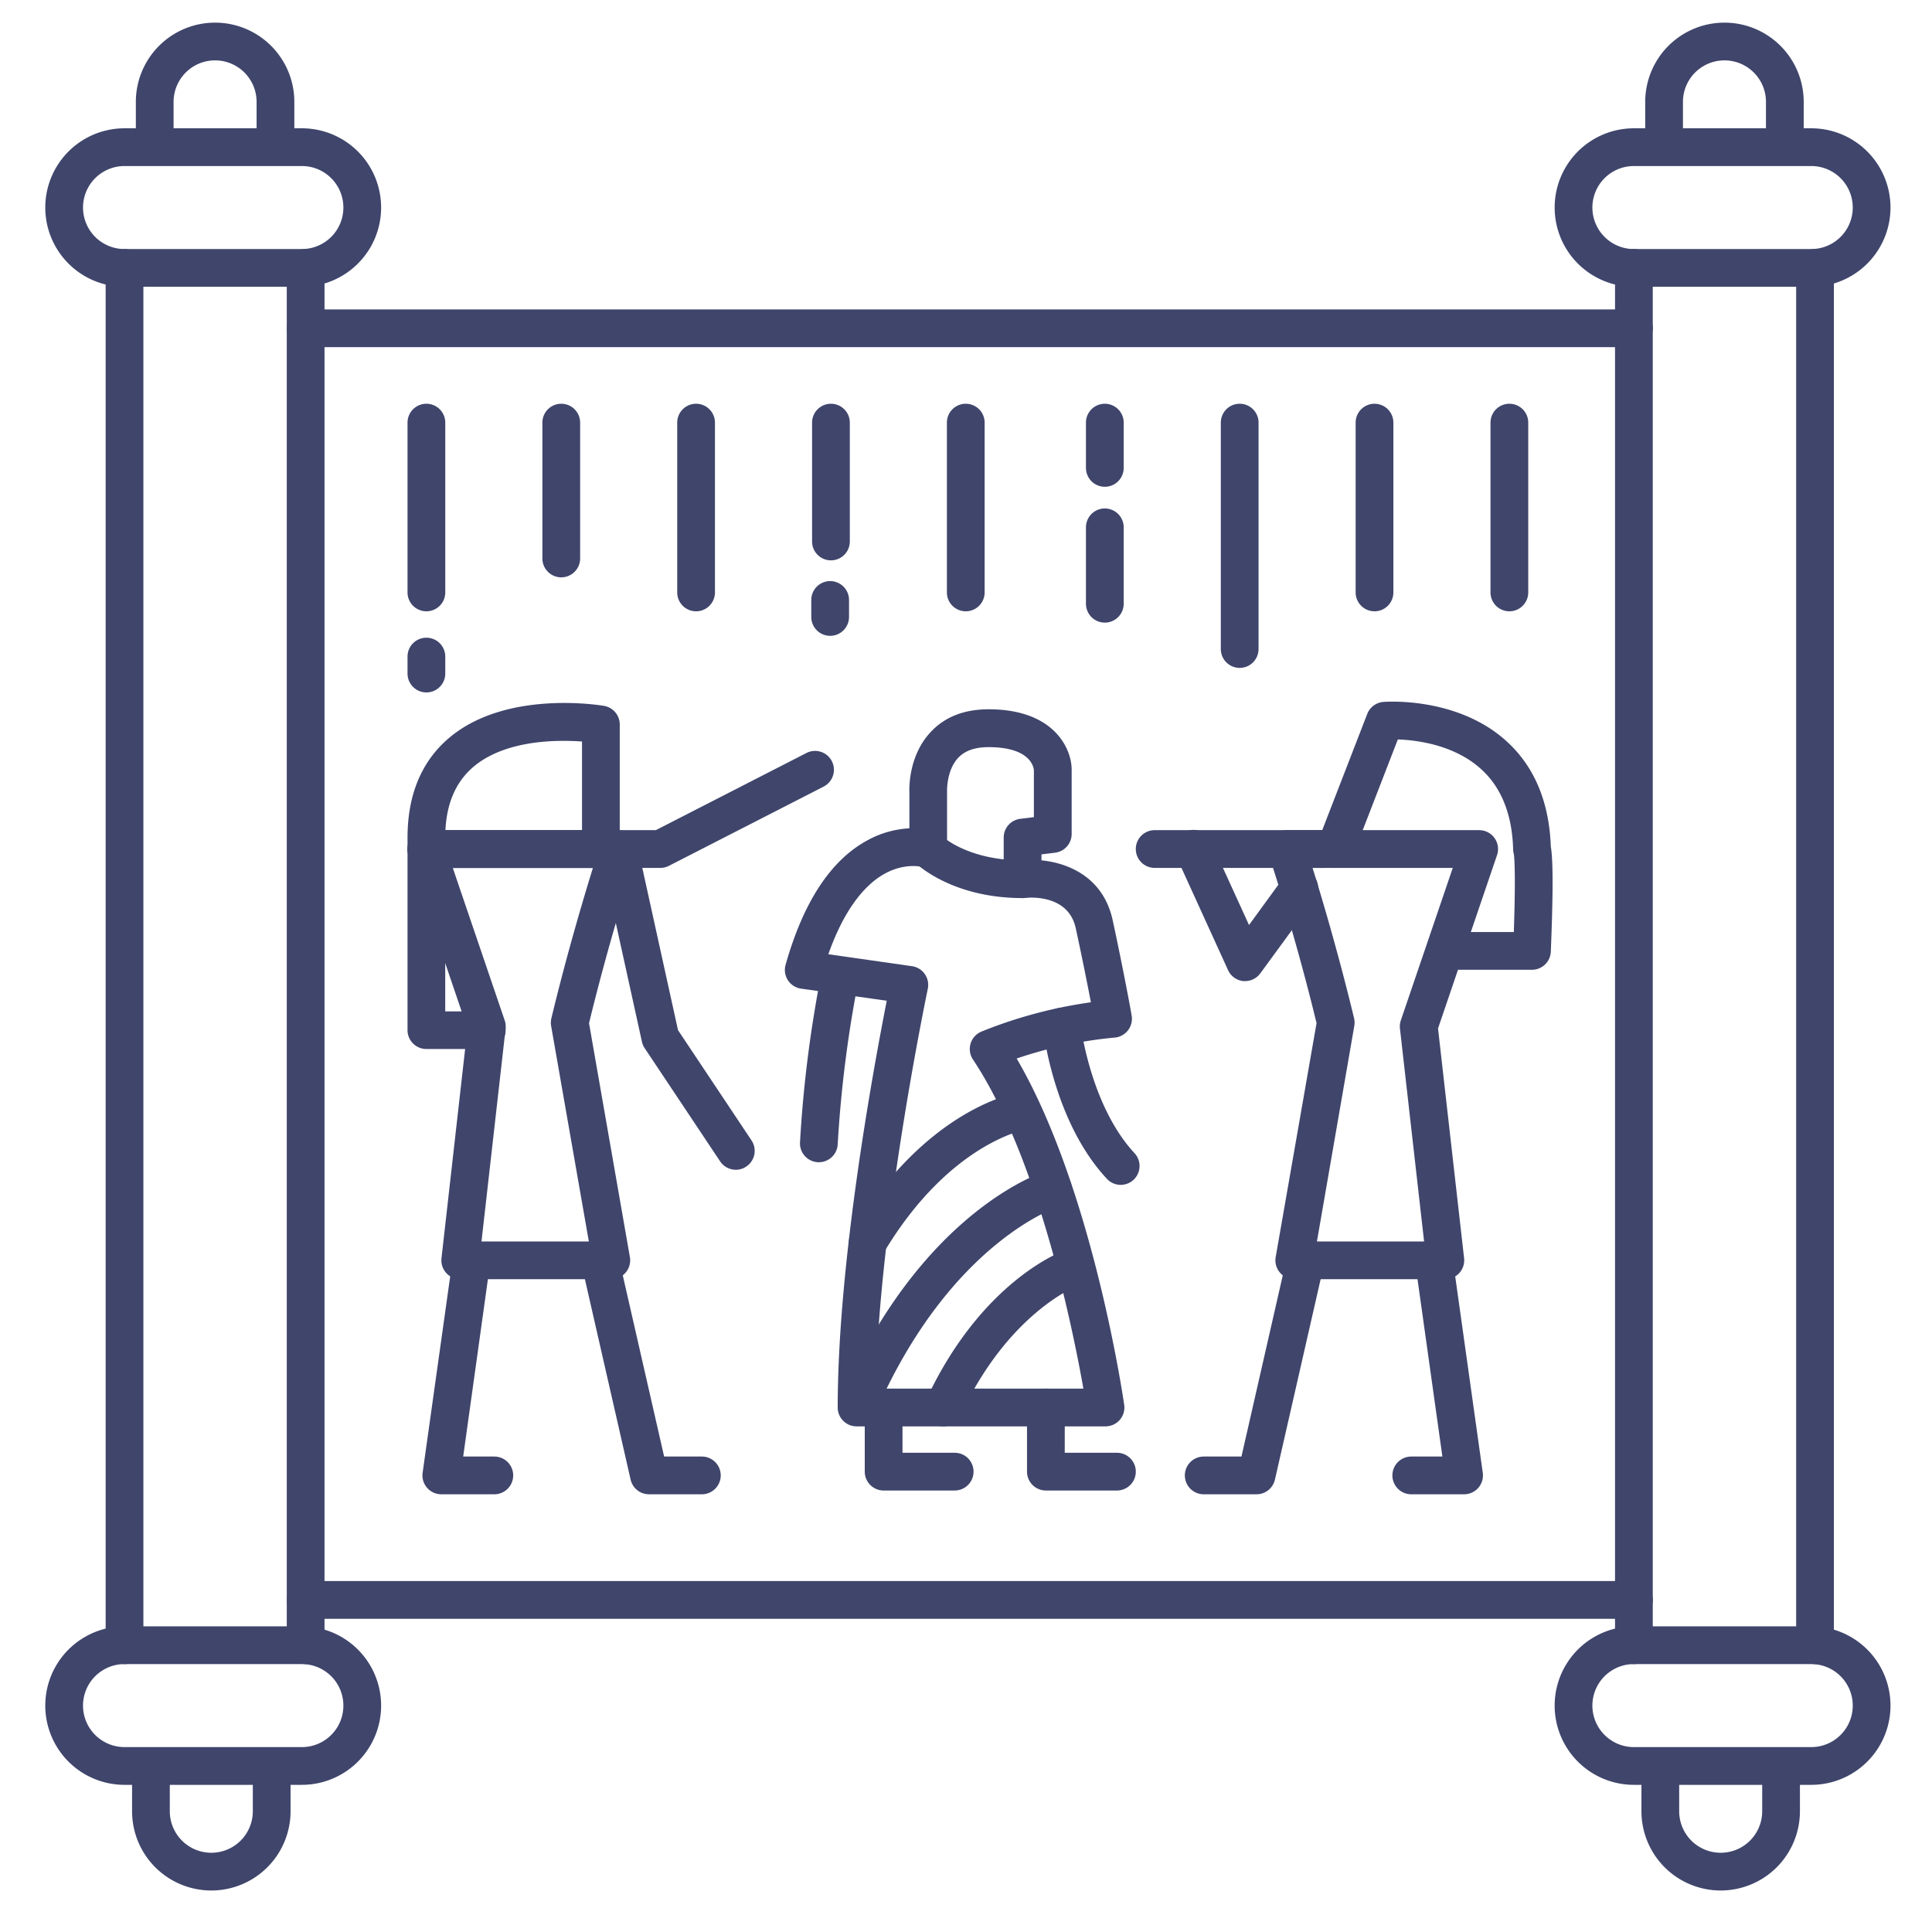 <?xml version="1.0" ?><svg viewBox="0 0 512 512" xmlns="http://www.w3.org/2000/svg"><defs><style>.cls-1{fill:#3f456b;}</style></defs><title/><g id="Lines"><path class="cls-1" d="M80,76H33a21,21,0,0,1,0-42H80a21,21,0,0,1,0,42ZM33,44a11,11,0,0,0,0,22H80a11,11,0,0,0,0-22Z"/><path class="cls-1" d="M73,43a5,5,0,0,1-5-5V27a11,11,0,0,0-22,0V38a5,5,0,0,1-10,0V27a21,21,0,0,1,42,0V38A5,5,0,0,1,73,43Z"/><path class="cls-1" d="M80,473H33a21,21,0,0,1,0-42H80a21,21,0,0,1,0,42ZM33,441a11,11,0,0,0,0,22H80a11,11,0,0,0,0-22Z"/><path class="cls-1" d="M56,501a21,21,0,0,1-21-21V469a5,5,0,0,1,10,0v11a11,11,0,0,0,22,0V469a5,5,0,0,1,10,0v11A21,21,0,0,1,56,501Z"/><path class="cls-1" d="M33,441a5,5,0,0,1-5-5V71a5,5,0,0,1,10,0V436A5,5,0,0,1,33,441Z"/><path class="cls-1" d="M81,441a5,5,0,0,1-5-5V71a5,5,0,0,1,10,0V436A5,5,0,0,1,81,441Z"/><path class="cls-1" d="M480,76H433a21,21,0,0,1,0-42h47a21,21,0,0,1,0,42ZM433,44a11,11,0,0,0,0,22h47a11,11,0,0,0,0-22Z"/><path class="cls-1" d="M473,43a5,5,0,0,1-5-5V27a11,11,0,0,0-22,0V38a5,5,0,0,1-10,0V27a21,21,0,0,1,42,0V38A5,5,0,0,1,473,43Z"/><path class="cls-1" d="M480,473H433a21,21,0,0,1,0-42h47a21,21,0,0,1,0,42Zm-47-32a11,11,0,0,0,0,22h47a11,11,0,0,0,0-22Z"/><path class="cls-1" d="M456,501a21,21,0,0,1-21-21V469a5,5,0,0,1,10,0v11a11,11,0,0,0,22,0V469a5,5,0,0,1,10,0v11A21,21,0,0,1,456,501Z"/><path class="cls-1" d="M433,441a5,5,0,0,1-5-5V71a5,5,0,0,1,10,0V436A5,5,0,0,1,433,441Z"/><path class="cls-1" d="M481,441a5,5,0,0,1-5-5V71a5,5,0,0,1,10,0V436A5,5,0,0,1,481,441Z"/><path class="cls-1" d="M433,92H81a5,5,0,0,1,0-10H433a5,5,0,0,1,0,10Z"/><path class="cls-1" d="M433,429H81a5,5,0,0,1,0-10H433a5,5,0,0,1,0,10Z"/><path class="cls-1" d="M293,378H227a5,5,0,0,1-5-5c0-39,9.73-91.17,13-107.8L212.29,262a5,5,0,0,1-4.1-6.31c4.7-16.67,12-27.77,21.7-33A25.64,25.64,0,0,1,241,219.52v-9.4c-.07-1.59-.13-10,5.67-16.15,3.73-4,8.89-6,15.33-6,17.4,0,22,10.47,22,16v17a5,5,0,0,1-4.38,5l-3.62.45V228c7.3.73,16.45,4.58,18.89,15.94,3,13.92,5,25,5,25.16a5,5,0,0,1-4.61,5.88,112.62,112.62,0,0,0-25.85,5.54c20,34.28,28.13,89.31,28.49,91.75A5,5,0,0,1,293,378Zm-60.95-10h55.06c-2.81-15.93-12-61.3-29.27-87.23a5,5,0,0,1,2.26-7.39,122.3,122.3,0,0,1,29-7.76c-.87-4.53-2.27-11.58-4-19.57-1.95-9.13-12.34-8.22-13.52-8.09a5,5,0,0,1-5.59-5V222a5,5,0,0,1,4.38-5l3.62-.45V204.1c-.06-.78-.89-6.1-12-6.1-3.63,0-6.26.93-8.06,2.83-3.13,3.32-2.95,8.82-2.95,8.88a2.71,2.71,0,0,1,0,.29v15a5,5,0,0,1-6.52,4.76c-.11,0-4.6-1.24-10.1,1.83-6,3.37-11.1,10.68-14.84,21.29l22.17,3.17a5,5,0,0,1,4.18,6C245.76,262.67,233,323.38,232.05,368Z"/><path class="cls-1" d="M297,314a5,5,0,0,1-3.66-1.6c-14-15-16.79-38.77-16.9-39.77a5,5,0,0,1,9.94-1.13c0,.34,2.63,21.55,14.28,34.1A5,5,0,0,1,297,314Z"/><path class="cls-1" d="M217,308h-.23a5,5,0,0,1-4.76-5.22,326.63,326.63,0,0,1,5.78-45.4,5,5,0,0,1,9.79,2A323.3,323.3,0,0,0,222,303.23,5,5,0,0,1,217,308Z"/><path class="cls-1" d="M253,395H234.17a5,5,0,0,1-5-5V373a5,5,0,0,1,10,0v12H253a5,5,0,0,1,0,10Z"/><path class="cls-1" d="M296,395H277.17a5,5,0,0,1-5-5V373a5,5,0,0,1,10,0v12H296a5,5,0,0,1,0,10Z"/><path class="cls-1" d="M271,238c-18.85,0-28.15-9.08-28.54-9.46a5,5,0,0,1,7-7.11c.36.34,7.13,6.57,21.5,6.57a5,5,0,0,1,0,10Z"/><path class="cls-1" d="M383,339H343a5,5,0,0,1-4.93-5.86l10.83-62c-5.83-24.07-12.58-44.37-12.64-44.58A5,5,0,0,1,341,220h51a5,5,0,0,1,4.73,6.61l-15.64,45.94L388,333.44a5,5,0,0,1-5,5.56ZM349,329H377.4L371,272.56a5,5,0,0,1,.24-2.17L385,230H347.84c2.56,8.21,7,23.21,11,39.83a5.15,5.15,0,0,1,.07,2Z"/><path class="cls-1" d="M406,257H383.67a5,5,0,0,1,0-10h17.51c.54-16,.11-20,0-20.67a4.83,4.83,0,0,1-.18-1.19c-.25-9.31-3.13-16.5-8.56-21.38-7.16-6.44-17.07-7.63-22-7.8L358.5,226.81a5,5,0,0,1-9.33-3.62l13.17-34a5,5,0,0,1,4.27-3.17c.79-.07,19.51-1.4,32.51,10.3,7.46,6.7,11.44,16.14,11.86,28.06.45,2.47.78,8.8,0,27.82A5,5,0,0,1,406,257Zm-4.48-29.77h0Zm0,0h0Zm0,0h0Zm0,0h0Zm0,0Zm-.34-1Z"/><path class="cls-1" d="M350.67,230H306a5,5,0,0,1,0-10h44.67a5,5,0,1,1,0,10Z"/><path class="cls-1" d="M330,260a4.07,4.07,0,0,1-.5,0,5,5,0,0,1-4.05-2.9l-13.67-30a5,5,0,1,1,9.1-4.14L331,245.14l9.24-12.68a5,5,0,1,1,8.08,5.89L334,257.94A5,5,0,0,1,330,260Z"/><path class="cls-1" d="M333,396H319a5,5,0,0,1,0-10h10l12.11-53.11a5,5,0,1,1,9.76,2.22l-13,57A5,5,0,0,1,333,396Z"/><path class="cls-1" d="M388,396H374a5,5,0,0,1,0-10h8.25l-7.2-51.31a5,5,0,1,1,9.9-1.38l8,57A5,5,0,0,1,388,396Z"/><path class="cls-1" d="M162,339H122a5,5,0,0,1-5-5.56l6.88-60.89-15.64-45.94A5,5,0,0,1,113,220h51a5,5,0,0,1,4.74,6.58c-.06.21-6.81,20.53-12.64,44.58l10.83,62A5,5,0,0,1,162,339Zm-34.4-10h28.45l-10-57.14a5.15,5.15,0,0,1,.07-2c4-16.62,8.46-31.62,11-39.83H120l13.75,40.39a5,5,0,0,1,.24,2.17Z"/><path class="cls-1" d="M186,396H172a5,5,0,0,1-4.88-3.89l-13-57a5,5,0,1,1,9.76-2.22L176,386h10a5,5,0,0,1,0,10Z"/><path class="cls-1" d="M131,396H117a5,5,0,0,1-5-5.69l8-57a5,5,0,0,1,9.9,1.38L122.75,386H131a5,5,0,0,1,0,10Z"/><path class="cls-1" d="M195,310a5,5,0,0,1-4.16-2.23l-20-30a4.93,4.93,0,0,1-.72-1.7l-11-50a5,5,0,0,1,9.76-2.14L179.68,273l19.48,29.22a5,5,0,0,1-1.39,6.93A4.94,4.94,0,0,1,195,310Z"/><path class="cls-1" d="M175,230H113a5,5,0,0,1,0-10h60.79l39.93-20.45a5,5,0,0,1,4.56,8.9l-41,21A5,5,0,0,1,175,230Z"/><path class="cls-1" d="M129,278H113a5,5,0,0,1-5-5V222c0-11.4,3.73-20.31,11.09-26.51,15.11-12.72,40-8.6,41-8.42a5,5,0,0,1,4.15,4.93v32.51a5,5,0,0,1-10,0v-28c-6.78-.49-20.33-.42-28.75,6.68-5,4.27-7.5,10.43-7.5,18.84v46h11a5,5,0,0,1,0,10Z"/></g><g id="Outline"><path class="cls-1" d="M255.94,162a5,5,0,0,1-5-5V112a5,5,0,0,1,10,0v45A5,5,0,0,1,255.94,162Z"/><path class="cls-1" d="M220.21,148.5a5,5,0,0,1-5-5V112a5,5,0,0,1,10,0v31.5A5,5,0,0,1,220.21,148.5Z"/><path class="cls-1" d="M220,168.5a5,5,0,0,1-5-5V159a5,5,0,0,1,10,0v4.5A5,5,0,0,1,220,168.5Z"/><path class="cls-1" d="M113,183.5a5,5,0,0,1-5-5V174a5,5,0,0,1,10,0v4.5A5,5,0,0,1,113,183.5Z"/><path class="cls-1" d="M184.47,162a5,5,0,0,1-5-5V112a5,5,0,0,1,10,0v45A5,5,0,0,1,184.47,162Z"/><path class="cls-1" d="M148.74,153a5,5,0,0,1-5-5V112a5,5,0,0,1,10,0v36A5,5,0,0,1,148.74,153Z"/><path class="cls-1" d="M400,162a5,5,0,0,1-5-5V112a5,5,0,0,1,10,0v45A5,5,0,0,1,400,162Z"/><path class="cls-1" d="M364.26,162a5,5,0,0,1-5-5V112a5,5,0,0,1,10,0v45A5,5,0,0,1,364.26,162Z"/><path class="cls-1" d="M328.53,177a5,5,0,0,1-5-5V112a5,5,0,0,1,10,0v60A5,5,0,0,1,328.53,177Z"/><path class="cls-1" d="M113,162a5,5,0,0,1-5-5V112a5,5,0,0,1,10,0v45A5,5,0,0,1,113,162Z"/><path class="cls-1" d="M292.79,129a5,5,0,0,1-5-5V112a5,5,0,0,1,10,0v12A5,5,0,0,1,292.79,129Z"/><path class="cls-1" d="M292.79,165a5,5,0,0,1-5-5V139.75a5,5,0,0,1,10,0V160A5,5,0,0,1,292.79,165Z"/><path class="cls-1" d="M229.92,334.36a4.91,4.91,0,0,1-2.56-.71,5,5,0,0,1-1.72-6.85c19.91-33.29,43.62-37.17,44.62-37.32a5,5,0,0,1,1.51,9.88c-.35.06-20.32,3.77-37.55,32.57A5,5,0,0,1,229.92,334.36Z"/><path class="cls-1" d="M228,376a4.93,4.93,0,0,1-2-.44,5,5,0,0,1-2.52-6.6c21.68-48.53,52.81-58.36,54.12-58.75a5,5,0,0,1,2.9,9.57c-.47.15-28.29,9.38-47.9,53.26A5,5,0,0,1,228,376Z"/><path class="cls-1" d="M250,378a5,5,0,0,1-4.53-7.11c14.72-31.55,36-39.3,36.88-39.61a5,5,0,0,1,3.33,9.43c-.34.12-18.39,7.06-31.15,34.4A5,5,0,0,1,250,378Z"/></g></svg>
